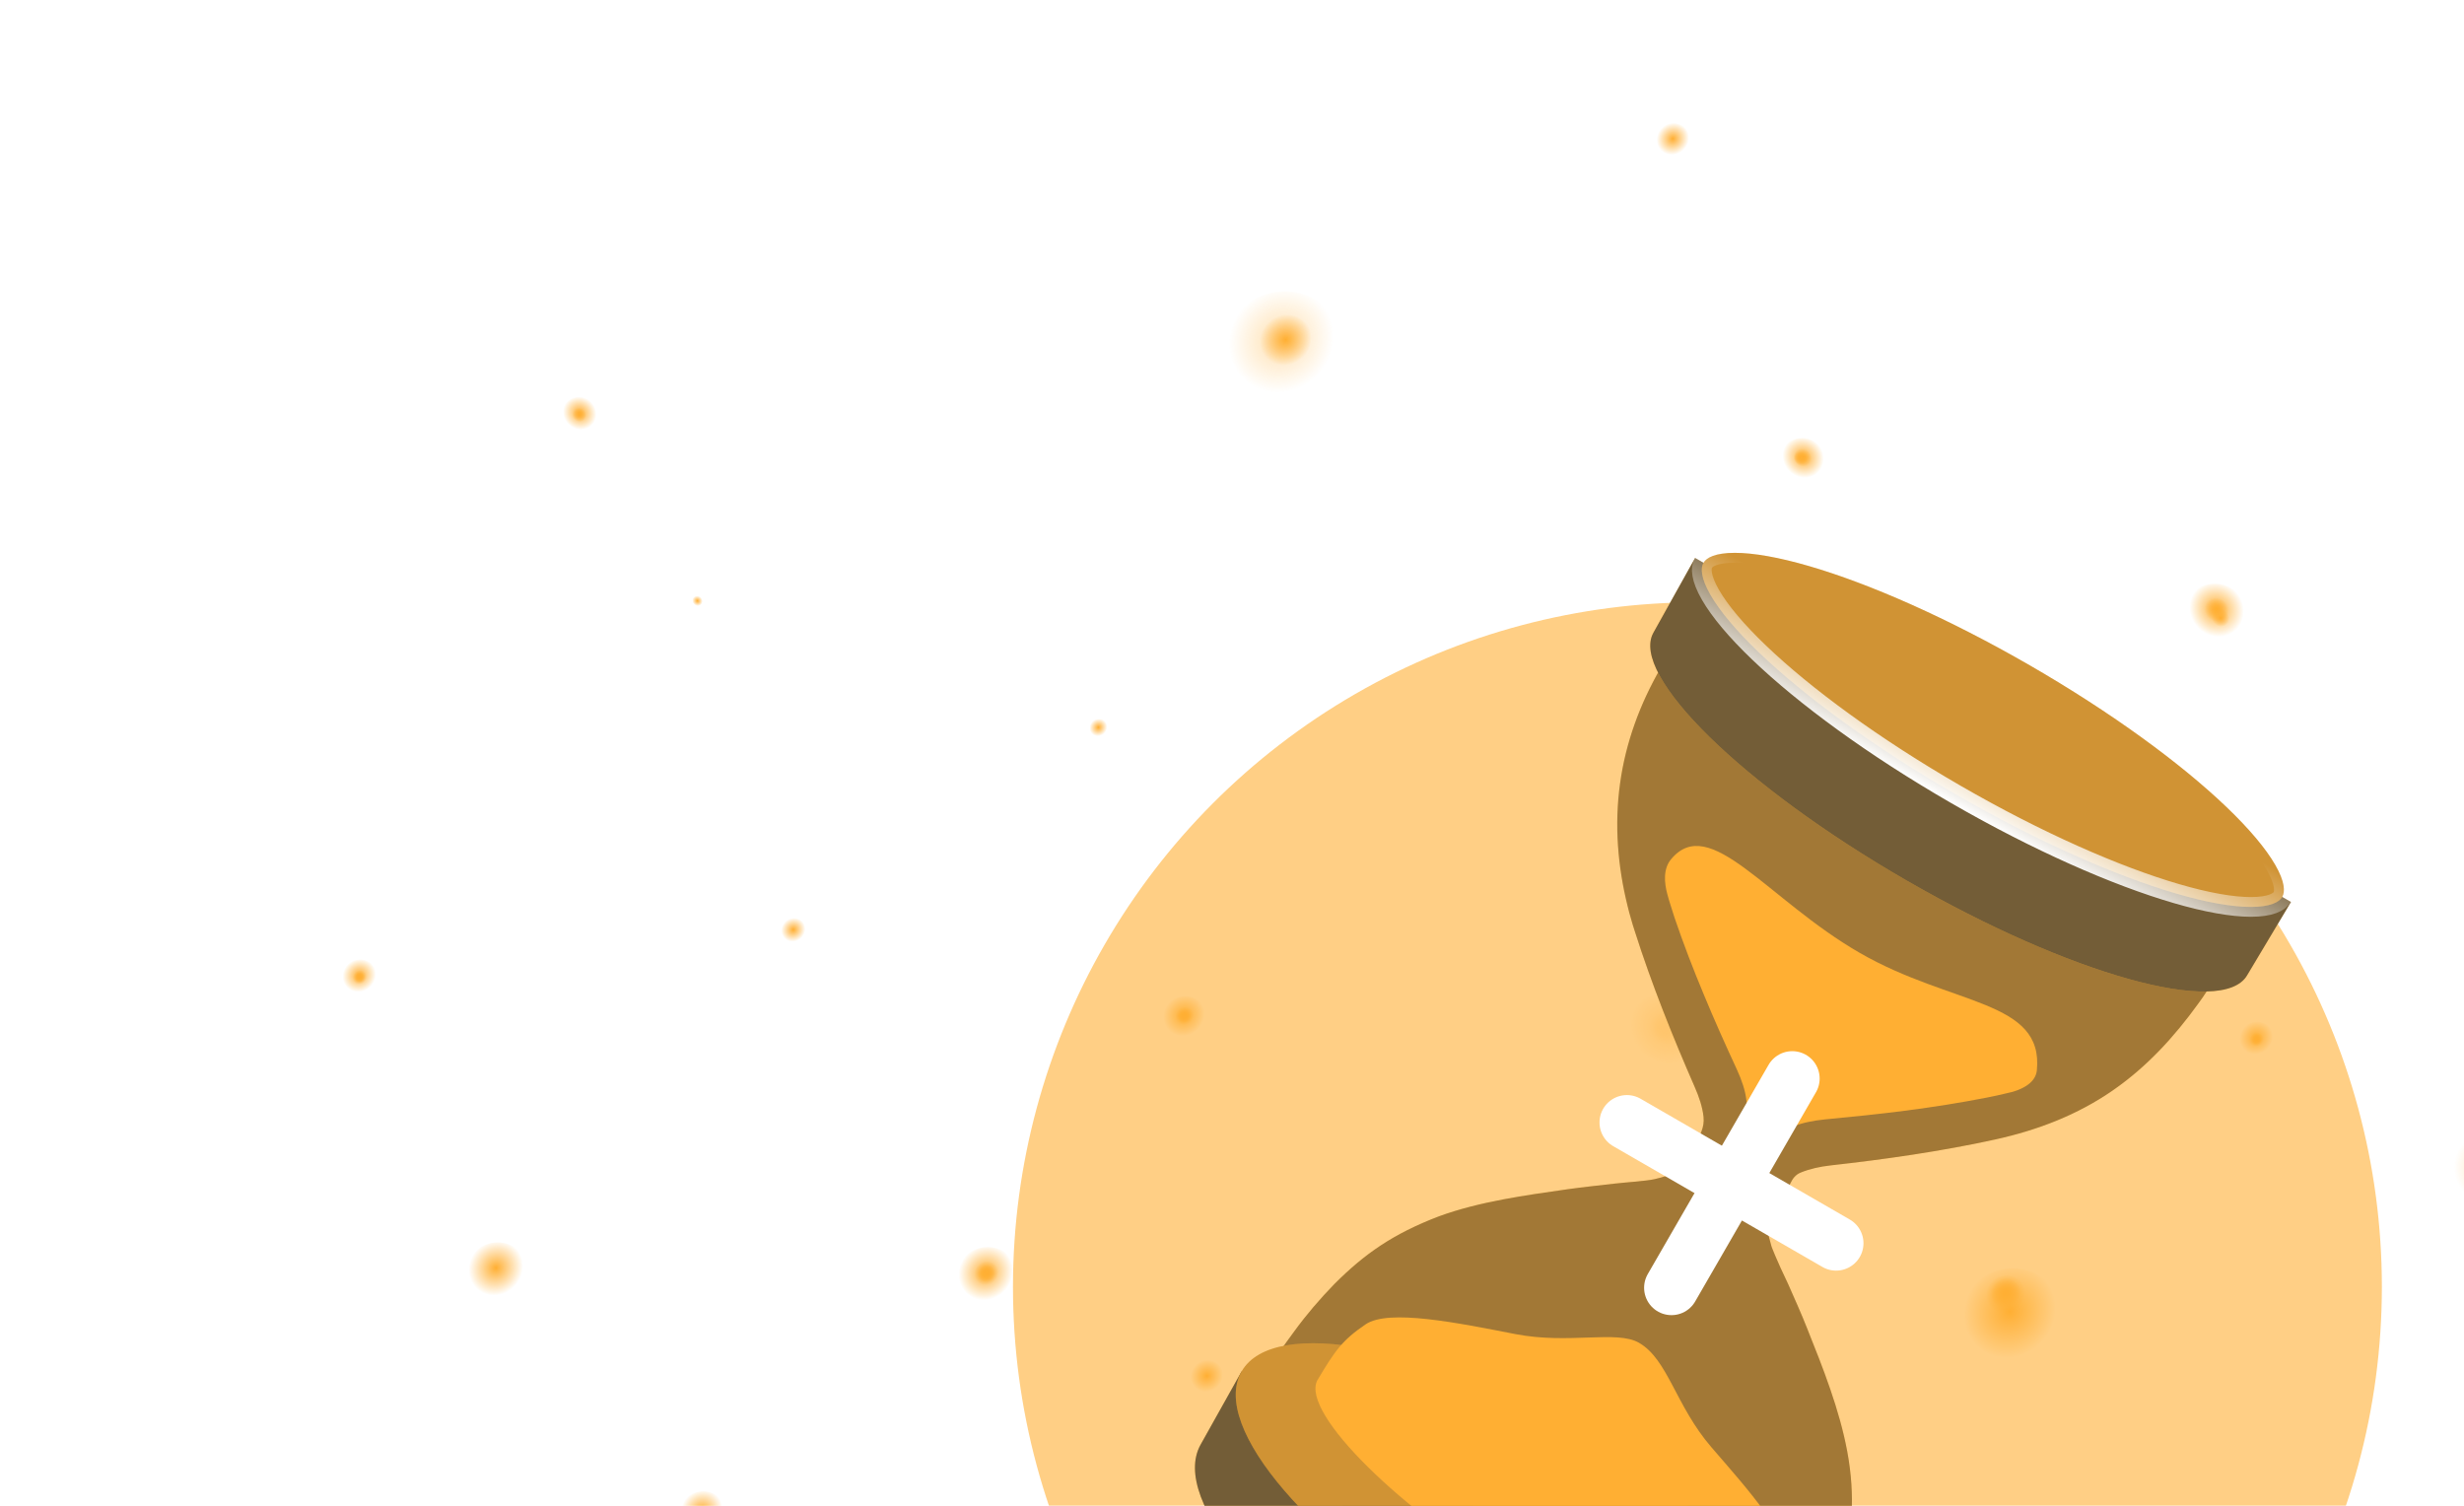 <svg viewBox="0 0 180 110" fill="none" style='color:#ffaf33' xmlns="http://www.w3.org/2000/svg"><g clip-path="url(#clip0_17538_101340)"><g style="mix-blend-mode:screen"><path d="M41.007 30.271C41.01 30.011 41.093 29.759 41.243 29.547C41.393 29.335 41.603 29.173 41.847 29.082C42.091 28.991 42.357 28.975 42.609 29.037C42.862 29.099 43.09 29.236 43.264 29.429C43.438 29.623 43.549 29.864 43.583 30.121C43.617 30.378 43.572 30.64 43.455 30.871C43.337 31.103 43.152 31.294 42.924 31.419C42.696 31.544 42.436 31.598 42.176 31.573C41.848 31.555 41.541 31.407 41.322 31.163C41.102 30.919 40.989 30.598 41.007 30.271Z" fill="url(#paint0_radial_17538_101340)"></path></g><g style="mix-blend-mode:screen"><path d="M50.535 43.921C50.537 43.841 50.562 43.763 50.608 43.698C50.654 43.633 50.719 43.583 50.794 43.554C50.869 43.526 50.951 43.521 51.029 43.539C51.107 43.558 51.177 43.599 51.231 43.658C51.285 43.717 51.32 43.791 51.332 43.87C51.343 43.95 51.331 44.03 51.296 44.102C51.261 44.174 51.205 44.234 51.135 44.274C51.066 44.314 50.986 44.332 50.906 44.326C50.855 44.324 50.805 44.312 50.758 44.291C50.712 44.269 50.67 44.239 50.636 44.201C50.601 44.163 50.575 44.119 50.557 44.071C50.54 44.023 50.533 43.972 50.535 43.921Z" fill="url(#paint1_radial_17538_101340)"></path></g><g style="mix-blend-mode:color-dodge"><path d="M41.754 30.34C41.756 30.231 41.791 30.125 41.855 30.036C41.918 29.948 42.007 29.88 42.11 29.842C42.213 29.804 42.325 29.798 42.431 29.825C42.537 29.851 42.633 29.909 42.706 29.991C42.779 30.072 42.825 30.174 42.839 30.282C42.853 30.39 42.834 30.5 42.785 30.598C42.735 30.695 42.657 30.775 42.562 30.828C42.466 30.881 42.356 30.903 42.247 30.893C42.108 30.885 41.978 30.822 41.885 30.719C41.793 30.615 41.745 30.479 41.754 30.34Z" fill="url(#paint2_radial_17538_101340)"></path></g><g style="mix-blend-mode:screen"><path d="M116.006 105.869C116.146 104.364 117.58 103.266 119.209 103.417C120.837 103.568 122.043 104.911 121.903 106.416C121.762 107.921 120.328 109.018 118.7 108.868C117.072 108.719 115.865 107.374 116.006 105.869Z" fill="url(#paint3_radial_17538_101340)"></path></g><g style="mix-blend-mode:screen"><path d="M118.027 106.054C118.028 105.868 118.085 105.687 118.191 105.534C118.297 105.381 118.447 105.264 118.621 105.197C118.795 105.131 118.985 105.119 119.166 105.162C119.348 105.205 119.511 105.302 119.636 105.44C119.761 105.578 119.842 105.75 119.867 105.934C119.892 106.118 119.86 106.306 119.776 106.472C119.693 106.638 119.561 106.774 119.398 106.864C119.234 106.954 119.048 106.992 118.862 106.975C118.63 106.961 118.412 106.857 118.256 106.684C118.1 106.512 118.017 106.286 118.027 106.054Z" fill="url(#paint4_radial_17538_101340)"></path></g><g style="mix-blend-mode:color-dodge"><path d="M117.705 106.028C117.71 105.777 117.79 105.533 117.935 105.328C118.081 105.123 118.285 104.967 118.521 104.879C118.757 104.792 119.014 104.777 119.258 104.837C119.503 104.897 119.724 105.03 119.892 105.217C120.059 105.404 120.167 105.637 120.2 105.886C120.233 106.135 120.19 106.388 120.077 106.612C119.964 106.836 119.785 107.021 119.565 107.143C119.344 107.264 119.092 107.317 118.842 107.293C118.523 107.275 118.224 107.132 118.011 106.895C117.798 106.658 117.688 106.346 117.705 106.028Z" fill="url(#paint5_radial_17538_101340)"></path></g><g style="mix-blend-mode:screen"><path d="M161.638 46.72C160.423 46.607 159.522 45.605 159.627 44.481C159.732 43.358 160.803 42.538 162.018 42.651C163.233 42.764 164.134 43.766 164.029 44.89C163.924 46.013 162.853 46.832 161.638 46.72Z" fill="url(#paint6_radial_17538_101340)"></path></g><g style="mix-blend-mode:screen"><path d="M161.5 45.183C161.503 45.045 161.547 44.911 161.627 44.799C161.706 44.687 161.819 44.601 161.948 44.553C162.078 44.505 162.219 44.497 162.353 44.53C162.487 44.563 162.608 44.636 162.7 44.738C162.792 44.841 162.851 44.969 162.869 45.106C162.887 45.242 162.863 45.381 162.801 45.504C162.739 45.627 162.641 45.728 162.52 45.795C162.399 45.862 162.261 45.89 162.123 45.877C161.948 45.867 161.785 45.788 161.668 45.658C161.551 45.528 161.491 45.357 161.5 45.183Z" fill="url(#paint7_radial_17538_101340)"></path></g><g style="mix-blend-mode:color-dodge"><path d="M160.954 44.606C160.957 44.419 161.017 44.236 161.126 44.083C161.234 43.929 161.387 43.812 161.563 43.746C161.74 43.681 161.932 43.67 162.115 43.715C162.298 43.759 162.463 43.858 162.589 43.998C162.715 44.138 162.795 44.312 162.82 44.498C162.845 44.684 162.813 44.874 162.728 45.041C162.643 45.209 162.51 45.347 162.345 45.438C162.18 45.529 161.992 45.569 161.804 45.551C161.566 45.538 161.343 45.431 161.183 45.254C161.024 45.077 160.942 44.844 160.954 44.606Z" fill="url(#paint8_radial_17538_101340)"></path></g><g style="mix-blend-mode:screen"><path d="M130.005 33.386C130.084 32.54 130.892 31.923 131.806 32.008C132.721 32.093 133.401 32.848 133.322 33.695C133.242 34.543 132.437 35.158 131.522 35.073C130.607 34.988 129.927 34.235 130.005 33.386Z" fill="url(#paint9_radial_17538_101340)"></path></g><g style="mix-blend-mode:screen"><path d="M130.996 33.506C130.998 33.403 131.032 33.302 131.092 33.217C131.152 33.133 131.236 33.068 131.334 33.032C131.431 32.996 131.537 32.99 131.638 33.015C131.739 33.04 131.83 33.095 131.9 33.172C131.969 33.249 132.013 33.346 132.027 33.448C132.04 33.551 132.023 33.656 131.976 33.748C131.929 33.841 131.855 33.917 131.764 33.967C131.673 34.017 131.569 34.039 131.466 34.029C131.334 34.022 131.211 33.962 131.123 33.864C131.035 33.766 130.989 33.638 130.996 33.506Z" fill="url(#paint10_radial_17538_101340)"></path></g><g style="mix-blend-mode:color-dodge"><path d="M130.94 33.484C130.942 33.343 130.987 33.205 131.069 33.089C131.15 32.974 131.265 32.885 131.398 32.836C131.531 32.786 131.676 32.778 131.814 32.811C131.952 32.845 132.076 32.92 132.171 33.025C132.266 33.13 132.327 33.262 132.345 33.402C132.364 33.543 132.34 33.685 132.276 33.812C132.212 33.938 132.111 34.042 131.987 34.111C131.863 34.179 131.721 34.209 131.579 34.195C131.4 34.185 131.232 34.105 131.112 33.972C130.992 33.838 130.93 33.663 130.94 33.484Z" fill="url(#paint11_radial_17538_101340)"></path></g><g style="mix-blend-mode:screen"><path d="M129.005 89.249C129.084 88.403 129.892 87.775 130.806 87.871C131.721 87.967 132.401 88.711 132.322 89.557C132.242 90.402 131.437 91.03 130.522 90.936C129.607 90.842 128.927 90.096 129.005 89.249Z" fill="url(#paint12_radial_17538_101340)"></path></g><g style="mix-blend-mode:screen"><path d="M130.137 89.356C130.139 89.253 130.172 89.152 130.231 89.067C130.291 88.982 130.376 88.918 130.473 88.881C130.57 88.845 130.677 88.838 130.778 88.863C130.879 88.888 130.97 88.942 131.04 89.02C131.109 89.097 131.154 89.193 131.167 89.296C131.181 89.399 131.163 89.503 131.117 89.596C131.07 89.689 130.996 89.765 130.905 89.815C130.814 89.866 130.71 89.887 130.606 89.878C130.475 89.87 130.352 89.811 130.264 89.713C130.176 89.616 130.13 89.487 130.137 89.356Z" fill="url(#paint13_radial_17538_101340)"></path></g><g style="mix-blend-mode:color-dodge"><path d="M129.94 89.337C129.942 89.195 129.987 89.058 130.069 88.942C130.15 88.826 130.265 88.738 130.398 88.688C130.531 88.639 130.676 88.63 130.814 88.664C130.952 88.698 131.076 88.772 131.171 88.878C131.266 88.983 131.327 89.114 131.345 89.255C131.364 89.395 131.34 89.538 131.276 89.664C131.212 89.791 131.111 89.895 130.987 89.963C130.863 90.032 130.721 90.061 130.579 90.048C130.4 90.037 130.232 89.957 130.113 89.824C129.993 89.69 129.931 89.515 129.94 89.337Z" fill="url(#paint14_radial_17538_101340)"></path></g><g opacity="0.4"><g style="mix-blend-mode:screen"><path d="M181.544 88.395C179.916 88.245 178.71 86.903 178.85 85.398C178.991 83.894 180.424 82.797 182.052 82.948C183.68 83.098 184.886 84.44 184.746 85.945C184.606 87.449 183.172 88.546 181.544 88.395Z" fill="url(#paint15_radial_17538_101340)"></path></g></g><g opacity="0.3"><g style="mix-blend-mode:screen"><path d="M118.687 75.048C118.828 73.543 120.262 72.445 121.89 72.596C123.518 72.747 124.723 74.09 124.583 75.595C124.442 77.1 123.008 78.196 121.38 78.045C119.752 77.894 118.547 76.553 118.687 75.048Z" fill="url(#paint16_radial_17538_101340)"></path></g><g style="mix-blend-mode:screen"><path d="M120.707 75.233C120.708 75.047 120.765 74.866 120.871 74.713C120.977 74.56 121.127 74.443 121.301 74.377C121.475 74.311 121.666 74.298 121.847 74.342C122.028 74.385 122.192 74.482 122.317 74.62C122.442 74.758 122.522 74.931 122.547 75.115C122.571 75.299 122.54 75.487 122.456 75.653C122.372 75.818 122.239 75.955 122.076 76.045C121.912 76.134 121.726 76.172 121.54 76.154C121.308 76.141 121.09 76.037 120.934 75.864C120.778 75.692 120.696 75.465 120.707 75.233Z" fill="url(#paint17_radial_17538_101340)"></path></g><g style="mix-blend-mode:color-dodge"><path d="M120.401 75.201C120.405 74.95 120.485 74.706 120.631 74.501C120.776 74.296 120.98 74.14 121.216 74.052C121.452 73.965 121.709 73.95 121.954 74.01C122.198 74.07 122.419 74.203 122.587 74.39C122.755 74.577 122.862 74.81 122.895 75.059C122.928 75.308 122.886 75.561 122.772 75.785C122.659 76.009 122.48 76.194 122.26 76.316C122.04 76.437 121.788 76.49 121.537 76.466C121.218 76.449 120.919 76.306 120.706 76.068C120.493 75.831 120.383 75.519 120.401 75.201Z" fill="url(#paint18_radial_17538_101340)"></path></g></g><g style="mix-blend-mode:color-dodge" opacity="0.3"><path d="M147.068 80.463C146.971 79.42 145.976 78.66 144.851 78.765C143.725 78.87 142.886 79.8 142.984 80.843C143.082 81.885 144.075 82.646 145.202 82.541C146.329 82.436 147.166 81.506 147.068 80.463Z" fill="url(#paint19_radial_17538_101340)"></path></g><g style="mix-blend-mode:screen"><path d="M147.3 99.539C149.353 99.355 150.879 97.667 150.708 95.769C150.536 93.872 148.733 92.483 146.679 92.667C144.626 92.852 143.1 94.539 143.271 96.437C143.442 98.334 145.246 99.723 147.3 99.539Z" fill="url(#paint20_radial_17538_101340)"></path></g><g style="mix-blend-mode:screen"><path d="M147.708 94.516C147.704 94.285 147.631 94.06 147.496 93.871C147.362 93.682 147.174 93.538 146.957 93.457C146.739 93.376 146.502 93.363 146.277 93.418C146.051 93.474 145.848 93.596 145.693 93.768C145.538 93.94 145.439 94.155 145.408 94.385C145.378 94.614 145.417 94.847 145.522 95.054C145.626 95.261 145.791 95.431 145.994 95.543C146.197 95.656 146.429 95.704 146.66 95.683C146.806 95.675 146.949 95.638 147.08 95.576C147.212 95.513 147.33 95.425 147.427 95.316C147.525 95.208 147.599 95.082 147.648 94.944C147.696 94.807 147.717 94.662 147.708 94.516Z" fill="url(#paint21_radial_17538_101340)"></path></g><g style="mix-blend-mode:color-dodge"><path d="M148.131 94.478C148.057 93.681 147.297 93.099 146.434 93.189C145.571 93.279 144.932 93.979 145.006 94.777C145.08 95.575 145.841 96.157 146.704 96.078C147.567 95.998 148.212 95.272 148.131 94.478Z" fill="url(#paint22_radial_17538_101340)"></path></g><g style="mix-blend-mode:screen"><path d="M166.165 75.901C166.161 75.641 166.079 75.389 165.929 75.177C165.779 74.965 165.569 74.802 165.325 74.712C165.081 74.621 164.815 74.605 164.563 74.667C164.31 74.729 164.082 74.866 163.908 75.059C163.734 75.253 163.623 75.494 163.589 75.751C163.555 76.008 163.6 76.27 163.717 76.501C163.835 76.733 164.02 76.924 164.248 77.049C164.476 77.174 164.736 77.228 164.995 77.203C165.324 77.184 165.631 77.037 165.85 76.793C166.07 76.549 166.183 76.228 166.165 75.901Z" fill="url(#paint23_radial_17538_101340)"></path></g><g style="mix-blend-mode:screen"><path d="M165.269 75.987C165.268 75.906 165.243 75.829 165.197 75.763C165.15 75.698 165.086 75.648 165.011 75.62C164.936 75.591 164.854 75.586 164.776 75.605C164.698 75.623 164.628 75.665 164.573 75.724C164.519 75.783 164.484 75.857 164.473 75.936C164.461 76.015 164.474 76.096 164.509 76.168C164.544 76.24 164.6 76.299 164.669 76.339C164.739 76.379 164.819 76.397 164.899 76.391C164.95 76.389 165 76.377 165.046 76.356C165.093 76.335 165.135 76.304 165.169 76.266C165.204 76.229 165.23 76.185 165.247 76.136C165.265 76.088 165.272 76.037 165.269 75.987Z" fill="url(#paint24_radial_17538_101340)"></path></g><g style="mix-blend-mode:color-dodge"><path d="M165.418 75.973C165.416 75.864 165.381 75.758 165.317 75.669C165.253 75.58 165.164 75.513 165.062 75.475C164.959 75.437 164.847 75.431 164.741 75.458C164.635 75.484 164.539 75.542 164.466 75.624C164.393 75.705 164.347 75.807 164.333 75.915C164.319 76.023 164.338 76.133 164.387 76.231C164.437 76.328 164.514 76.408 164.61 76.461C164.706 76.514 164.816 76.536 164.925 76.526C165.064 76.518 165.194 76.455 165.286 76.351C165.379 76.248 165.426 76.112 165.418 75.973Z" fill="url(#paint25_radial_17538_101340)"></path></g><g style="mix-blend-mode:screen"><path d="M27.587 71.353C27.583 71.093 27.501 70.841 27.351 70.629C27.201 70.417 26.991 70.255 26.747 70.164C26.503 70.073 26.237 70.057 25.984 70.119C25.732 70.181 25.503 70.318 25.33 70.511C25.156 70.705 25.045 70.946 25.011 71.203C24.977 71.46 25.022 71.722 25.139 71.954C25.257 72.185 25.442 72.376 25.669 72.501C25.898 72.626 26.158 72.68 26.417 72.655C26.745 72.637 27.053 72.489 27.272 72.245C27.491 72.001 27.605 71.68 27.587 71.353Z" fill="url(#paint26_radial_17538_101340)"></path></g><g style="mix-blend-mode:screen"><path d="M26.691 71.433C26.69 71.353 26.665 71.275 26.618 71.21C26.572 71.144 26.508 71.094 26.433 71.066C26.358 71.038 26.276 71.032 26.198 71.051C26.12 71.07 26.049 71.111 25.995 71.17C25.941 71.229 25.906 71.303 25.895 71.382C25.883 71.461 25.896 71.542 25.931 71.614C25.966 71.686 26.022 71.746 26.091 71.786C26.161 71.826 26.241 71.844 26.32 71.838C26.372 71.836 26.422 71.824 26.468 71.802C26.515 71.781 26.556 71.75 26.591 71.713C26.625 71.675 26.652 71.631 26.669 71.583C26.686 71.535 26.694 71.484 26.691 71.433Z" fill="url(#paint27_radial_17538_101340)"></path></g><g style="mix-blend-mode:color-dodge"><path d="M26.84 71.426C26.838 71.317 26.803 71.211 26.739 71.122C26.675 71.034 26.586 70.966 26.484 70.928C26.381 70.89 26.269 70.884 26.163 70.911C26.056 70.937 25.961 70.995 25.888 71.077C25.815 71.158 25.769 71.26 25.755 71.368C25.74 71.476 25.759 71.586 25.809 71.684C25.858 71.781 25.936 71.861 26.032 71.914C26.128 71.967 26.238 71.989 26.347 71.979C26.486 71.971 26.616 71.908 26.708 71.805C26.801 71.701 26.848 71.565 26.84 71.426Z" fill="url(#paint28_radial_17538_101340)"></path></g><g style="mix-blend-mode:screen"><path d="M97.588 107.558C97.447 106.053 96.013 104.955 94.385 105.106C92.757 105.257 91.55 106.6 91.691 108.105C91.831 109.61 93.265 110.706 94.893 110.557C96.522 110.408 97.728 109.063 97.588 107.558Z" fill="url(#paint29_radial_17538_101340)"></path></g><g style="mix-blend-mode:screen"><path d="M95.543 107.741C95.543 107.555 95.485 107.374 95.379 107.221C95.273 107.069 95.123 106.951 94.949 106.885C94.775 106.819 94.585 106.806 94.404 106.85C94.223 106.893 94.059 106.99 93.934 107.128C93.809 107.265 93.729 107.438 93.704 107.622C93.679 107.806 93.71 107.993 93.794 108.159C93.877 108.325 94.01 108.462 94.173 108.552C94.336 108.641 94.522 108.68 94.708 108.662C94.941 108.648 95.158 108.544 95.315 108.372C95.471 108.2 95.553 107.973 95.543 107.741Z" fill="url(#paint30_radial_17538_101340)"></path></g><g style="mix-blend-mode:color-dodge"><path d="M95.904 107.715C95.9 107.464 95.82 107.22 95.674 107.016C95.528 106.811 95.324 106.654 95.088 106.567C94.852 106.479 94.595 106.465 94.351 106.525C94.106 106.585 93.886 106.717 93.718 106.904C93.55 107.091 93.442 107.324 93.409 107.573C93.376 107.822 93.419 108.075 93.532 108.299C93.646 108.524 93.824 108.708 94.045 108.83C94.265 108.952 94.517 109.004 94.768 108.981C95.087 108.963 95.385 108.819 95.598 108.582C95.811 108.345 95.921 108.033 95.904 107.715Z" fill="url(#paint31_radial_17538_101340)"></path></g><g style="mix-blend-mode:screen"><path d="M72.307 95.177C73.523 95.064 74.423 94.062 74.318 92.938C74.213 91.815 73.143 90.996 71.927 91.108C70.712 91.221 69.812 92.224 69.917 93.347C70.022 94.47 71.092 95.29 72.307 95.177Z" fill="url(#paint32_radial_17538_101340)"></path></g><g style="mix-blend-mode:screen"><path d="M72.781 93.087C72.779 92.949 72.735 92.816 72.655 92.703C72.575 92.591 72.463 92.505 72.333 92.457C72.204 92.409 72.063 92.401 71.928 92.434C71.794 92.467 71.673 92.54 71.581 92.643C71.489 92.745 71.43 92.873 71.412 93.01C71.394 93.147 71.418 93.285 71.48 93.408C71.542 93.531 71.64 93.633 71.761 93.699C71.882 93.766 72.021 93.795 72.158 93.782C72.333 93.771 72.496 93.692 72.613 93.562C72.73 93.432 72.79 93.261 72.781 93.087Z" fill="url(#paint33_radial_17538_101340)"></path></g><g style="mix-blend-mode:color-dodge"><path d="M73.03 93.066C73.027 92.879 72.967 92.696 72.859 92.543C72.75 92.389 72.597 92.272 72.421 92.207C72.245 92.141 72.052 92.13 71.869 92.174C71.686 92.219 71.521 92.318 71.396 92.458C71.27 92.598 71.189 92.772 71.164 92.958C71.14 93.144 71.172 93.334 71.256 93.501C71.341 93.669 71.474 93.807 71.639 93.898C71.804 93.989 71.992 94.029 72.18 94.011C72.418 93.998 72.641 93.891 72.801 93.714C72.96 93.537 73.043 93.304 73.03 93.066Z" fill="url(#paint34_radial_17538_101340)"></path></g><g style="mix-blend-mode:screen"><path d="M88.214 74.16C88.135 73.315 87.327 72.698 86.412 72.782C85.498 72.867 84.817 73.622 84.897 74.47C84.976 75.317 85.782 75.932 86.697 75.848C87.612 75.763 88.292 75.009 88.214 74.16Z" fill="url(#paint35_radial_17538_101340)"></path></g><g style="mix-blend-mode:screen"><path d="M87.05 74.276C87.049 74.172 87.015 74.072 86.955 73.987C86.895 73.902 86.811 73.838 86.713 73.802C86.616 73.766 86.51 73.76 86.409 73.785C86.308 73.81 86.217 73.864 86.147 73.942C86.078 74.019 86.034 74.115 86.02 74.218C86.007 74.32 86.024 74.425 86.071 74.518C86.118 74.61 86.192 74.686 86.282 74.737C86.374 74.787 86.478 74.808 86.581 74.799C86.713 74.791 86.836 74.732 86.924 74.634C87.012 74.536 87.058 74.407 87.05 74.276Z" fill="url(#paint36_radial_17538_101340)"></path></g><g style="mix-blend-mode:color-dodge"><path d="M87.271 74.256C87.269 74.114 87.224 73.977 87.142 73.861C87.061 73.745 86.946 73.657 86.813 73.607C86.68 73.558 86.535 73.549 86.397 73.583C86.259 73.617 86.134 73.691 86.04 73.796C85.945 73.902 85.884 74.033 85.865 74.174C85.847 74.314 85.871 74.457 85.935 74.583C85.999 74.71 86.1 74.814 86.224 74.882C86.348 74.951 86.49 74.98 86.632 74.967C86.811 74.957 86.979 74.876 87.099 74.743C87.219 74.61 87.281 74.434 87.271 74.256Z" fill="url(#paint37_radial_17538_101340)"></path></g><g style="mix-blend-mode:screen"><path d="M52.995 110.325C52.916 109.48 52.108 108.851 51.194 108.947C50.279 109.043 49.599 109.787 49.678 110.633C49.758 111.478 50.563 112.107 51.478 112.013C52.393 111.919 53.073 111.173 52.995 110.325Z" fill="url(#paint38_radial_17538_101340)"></path></g><g style="mix-blend-mode:screen" opacity="0.4"><path d="M97.982 24.804C97.78 22.658 95.731 21.064 93.409 21.307C91.087 21.55 89.361 23.439 89.563 25.585C89.765 27.731 91.809 29.325 94.131 29.087C96.453 28.848 98.179 26.955 97.982 24.804Z" fill="url(#paint39_radial_17538_101340)"></path></g><g style="mix-blend-mode:color-dodge"><path d="M111.459 110.414C111.457 110.272 111.412 110.135 111.33 110.019C111.248 109.903 111.133 109.815 111 109.765C110.867 109.716 110.722 109.707 110.584 109.741C110.446 109.775 110.322 109.849 110.227 109.955C110.132 110.06 110.072 110.192 110.053 110.332C110.034 110.472 110.059 110.615 110.123 110.741C110.186 110.868 110.287 110.972 110.411 111.04C110.536 111.109 110.678 111.138 110.819 111.125C110.998 111.115 111.166 111.034 111.286 110.901C111.406 110.768 111.468 110.593 111.459 110.414Z" fill="url(#paint40_radial_17538_101340)"></path></g><g style="mix-blend-mode:color-dodge"><path d="M95.998 24.97C95.992 24.568 95.864 24.177 95.633 23.848C95.401 23.519 95.076 23.268 94.699 23.127C94.323 22.986 93.912 22.962 93.522 23.058C93.131 23.154 92.779 23.366 92.51 23.665C92.242 23.965 92.07 24.338 92.017 24.737C91.965 25.136 92.033 25.541 92.214 25.901C92.395 26.26 92.68 26.556 93.032 26.751C93.384 26.945 93.787 27.029 94.187 26.991C94.694 26.961 95.169 26.732 95.508 26.354C95.847 25.975 96.023 25.478 95.998 24.97Z" fill="url(#paint41_radial_17538_101340)"></path></g><g style="mix-blend-mode:screen"><path d="M36.518 94.835C37.734 94.722 38.634 93.72 38.529 92.596C38.424 91.473 37.354 90.654 36.138 90.766C34.923 90.879 34.023 91.881 34.127 93.005C34.232 94.128 35.303 94.948 36.518 94.835Z" fill="url(#paint42_radial_17538_101340)"></path></g><g style="mix-blend-mode:screen"><path d="M80.953 53.186C80.951 53.048 80.906 52.914 80.827 52.802C80.747 52.69 80.635 52.604 80.506 52.556C80.376 52.508 80.235 52.5 80.101 52.533C79.967 52.566 79.846 52.638 79.754 52.74C79.662 52.843 79.602 52.971 79.584 53.107C79.566 53.244 79.589 53.383 79.651 53.506C79.713 53.629 79.811 53.73 79.932 53.797C80.053 53.864 80.191 53.893 80.328 53.88C80.415 53.876 80.5 53.854 80.578 53.817C80.657 53.779 80.727 53.727 80.785 53.662C80.843 53.598 80.888 53.522 80.916 53.441C80.945 53.359 80.958 53.272 80.953 53.186Z" fill="url(#paint43_radial_17538_101340)"></path></g><g style="mix-blend-mode:color-dodge"><path d="M58.925 67.985C58.921 67.797 58.861 67.615 58.753 67.463C58.644 67.31 58.492 67.193 58.316 67.128C58.139 67.062 57.948 67.052 57.765 67.097C57.583 67.142 57.418 67.24 57.293 67.38C57.168 67.519 57.087 67.694 57.063 67.879C57.038 68.065 57.07 68.254 57.155 68.421C57.239 68.588 57.373 68.726 57.537 68.817C57.701 68.908 57.889 68.947 58.077 68.93C58.315 68.916 58.538 68.809 58.697 68.632C58.856 68.455 58.938 68.222 58.925 67.985Z" fill="url(#paint44_radial_17538_101340)"></path></g><g style="mix-blend-mode:color-dodge"><path d="M89.459 100.593C89.454 100.342 89.374 100.098 89.229 99.894C89.083 99.689 88.879 99.532 88.643 99.445C88.407 99.357 88.15 99.343 87.906 99.403C87.661 99.463 87.441 99.595 87.272 99.782C87.105 99.969 86.997 100.202 86.964 100.451C86.931 100.7 86.974 100.953 87.087 101.177C87.201 101.401 87.379 101.586 87.599 101.708C87.82 101.83 88.072 101.882 88.322 101.859C88.641 101.841 88.94 101.698 89.153 101.461C89.367 101.223 89.477 100.911 89.459 100.593Z" fill="url(#paint45_radial_17538_101340)"></path></g><g style="mix-blend-mode:color-dodge"><path d="M123.506 10.227C123.501 9.976 123.421 9.732 123.276 9.527C123.13 9.322 122.926 9.166 122.69 9.078C122.454 8.991 122.197 8.976 121.952 9.036C121.708 9.097 121.487 9.229 121.319 9.416C121.151 9.603 121.044 9.836 121.011 10.085C120.978 10.334 121.021 10.587 121.134 10.811C121.247 11.035 121.426 11.22 121.646 11.342C121.866 11.463 122.118 11.516 122.369 11.493C122.688 11.475 122.987 11.332 123.2 11.095C123.414 10.857 123.523 10.545 123.506 10.227Z" fill="url(#paint46_radial_17538_101340)"></path></g><g opacity="0.6" filter="url(#filter0_f_17538_101340)"><circle cx="124" cy="94" r="50" fill="currentColor"></circle></g><path fill-rule="evenodd" clip-rule="evenodd" d="M122.178 47.358L162.327 70.538L161.847 71.37C161.652 71.707 161.458 72.044 161.24 72.368C161.034 72.699 160.804 73.016 160.582 73.322C158.824 75.754 156.823 77.941 154.342 79.656C151.757 81.445 148.873 82.553 145.774 83.237C143.783 83.676 141.761 84.037 139.753 84.347C137.746 84.656 135.723 84.912 133.702 85.139C132.962 85.222 132.207 85.385 131.523 85.665C130.783 85.987 130.735 86.783 130.309 87.467C129.864 88.184 128.893 88.493 129.005 89.337C129.093 89.957 129.417 91.072 129.417 91.072C129.417 91.072 129.749 91.98 130.631 93.812C131.084 94.838 131.606 96 132.017 97.046C133.182 99.953 134.382 102.986 134.95 106.058C135.54 109.253 135.338 112.125 134.49 115.112C134.073 116.58 133.297 117.922 132.671 119.299C132.084 120.609 131.899 120.897 131.185 122.133C128.145 127.399 113.526 120.805 108.569 117.943C103.611 115.08 89.983 104.727 92.746 99.941C93.46 98.704 93.702 98.426 94.536 97.274C95.434 96.039 96.432 94.876 97.488 93.792C99.674 91.61 101.725 90.152 105.119 88.854C108.085 87.771 111.427 87.319 114.526 86.875C115.631 86.719 116.79 86.601 117.911 86.469C118.931 86.353 120.185 86.288 120.871 86.138C121.557 85.987 121.944 85.829 122.525 85.595C123.305 85.281 123.38 84.44 123.779 83.696C124.158 82.986 124.536 82.38 124.446 81.579C124.364 80.842 124.11 80.111 123.812 79.429C122.998 77.565 122.208 75.685 121.472 73.792C120.731 71.88 120.038 69.966 119.423 68.023C119.319 67.723 119.234 67.419 119.148 67.115C119.056 66.822 118.982 66.524 118.908 66.227C118.172 63.269 117.931 60.252 118.348 57.241C118.758 54.241 119.806 51.414 121.312 48.806L122.155 47.345L122.178 47.358Z" fill="currentColor"></path><path fill-rule="evenodd" clip-rule="evenodd" d="M122.178 47.358L162.327 70.538L161.847 71.37C161.652 71.707 161.458 72.044 161.24 72.368C161.034 72.699 160.804 73.016 160.582 73.322C158.824 75.754 156.823 77.941 154.342 79.656C151.757 81.445 148.873 82.553 145.774 83.237C143.783 83.676 141.761 84.037 139.753 84.347C137.746 84.656 135.723 84.912 133.702 85.139C132.962 85.222 132.207 85.385 131.523 85.665C130.783 85.987 130.735 86.783 130.309 87.467C129.864 88.184 128.893 88.493 129.005 89.337C129.093 89.957 129.417 91.072 129.417 91.072C129.417 91.072 129.749 91.98 130.631 93.812C131.084 94.838 131.606 96 132.017 97.046C133.182 99.953 134.382 102.986 134.95 106.058C135.54 109.253 135.338 112.125 134.49 115.112C134.073 116.58 133.297 117.922 132.671 119.299C132.084 120.609 131.899 120.897 131.185 122.133C128.145 127.399 113.526 120.805 108.569 117.943C103.611 115.08 89.983 104.727 92.746 99.941C93.46 98.704 93.702 98.426 94.536 97.274C95.434 96.039 96.432 94.876 97.488 93.792C99.674 91.61 101.725 90.152 105.119 88.854C108.085 87.771 111.427 87.319 114.526 86.875C115.631 86.719 116.79 86.601 117.911 86.469C118.931 86.353 120.185 86.288 120.871 86.138C121.557 85.987 121.944 85.829 122.525 85.595C123.305 85.281 123.38 84.44 123.779 83.696C124.158 82.986 124.536 82.38 124.446 81.579C124.364 80.842 124.11 80.111 123.812 79.429C122.998 77.565 122.208 75.685 121.472 73.792C120.731 71.88 120.038 69.966 119.423 68.023C119.319 67.723 119.234 67.419 119.148 67.115C119.056 66.822 118.982 66.524 118.908 66.227C118.172 63.269 117.931 60.252 118.348 57.241C118.758 54.241 119.806 51.414 121.312 48.806L122.155 47.345L122.178 47.358Z" fill="#17273b" fill-opacity="0.4"></path><path fill-rule="evenodd" clip-rule="evenodd" d="M132.358 124.241L129.226 129.507C126.845 133.497 115.723 131.437 104.254 124.815C92.784 118.193 85.433 109.603 87.705 105.534L90.698 100.189L132.37 124.248L132.358 124.241Z" fill="currentColor"></path><path fill-rule="evenodd" clip-rule="evenodd" d="M132.358 124.241L129.226 129.507C126.845 133.497 115.723 131.437 104.254 124.815C92.784 118.193 85.433 109.603 87.705 105.534L90.698 100.189L132.37 124.248L132.358 124.241Z" fill="#17273b" fill-opacity="0.6"></path><path fill-rule="evenodd" clip-rule="evenodd" d="M115.757 104.891C127.261 111.533 134.699 120.188 132.362 124.234C130.026 128.281 118.812 126.167 107.308 119.525C95.803 112.883 88.366 104.228 90.703 100.182C93.039 96.135 104.253 98.249 115.757 104.891Z" fill="currentColor"></path><path fill-rule="evenodd" clip-rule="evenodd" d="M115.757 104.891C127.261 111.533 134.699 120.188 132.362 124.234C130.026 128.281 118.812 126.167 107.308 119.525C95.803 112.883 88.366 104.228 90.703 100.182C93.039 96.135 104.253 98.249 115.757 104.891Z" fill="#17273b" fill-opacity="0.2"></path><path d="M146.447 79.898C146.034 79.999 145.602 80.09 145.162 80.177C143.184 80.567 141.227 80.87 139.247 81.131C137.238 81.389 135.278 81.589 133.295 81.777C132.43 81.864 131.662 82.023 131.02 82.282C130.693 82.423 130.394 82.587 130.118 82.771C130.1 82.775 130.073 82.779 130.045 82.783C130.017 82.787 129.989 82.79 129.971 82.794C129.718 82.921 129.507 83.075 129.329 83.204C129.143 83.34 128.994 83.449 128.87 83.473C128.368 83.57 127.838 83.264 127.671 82.781C127.629 82.642 127.63 82.418 127.632 82.142C127.633 81.932 127.634 81.692 127.617 81.435C127.612 81.418 127.601 81.383 127.607 81.372C127.641 81.048 127.628 80.697 127.575 80.337C127.491 79.657 127.244 78.913 126.876 78.114C126.035 76.296 125.228 74.498 124.459 72.636C123.684 70.784 122.973 68.927 122.328 67.036C122.253 66.821 122.162 66.525 122.05 66.159C121.959 65.892 121.88 65.603 121.801 65.314C121.58 64.499 121.484 63.479 122.076 62.767C124.904 59.37 129.091 65.702 135.846 69.602C142.601 73.502 149.311 73.024 148.796 78.194C148.715 79.015 147.891 79.616 146.447 79.898Z" fill="currentColor"></path><path d="M119.731 98.092C121.855 99.318 122.398 102.678 125.021 105.723C127.671 108.797 130.925 112.365 130.583 114.538C130.241 116.712 129.587 117.853 128.38 119.945C126.999 122.336 117.532 119.157 110.06 114.843C102.754 110.624 94.987 103.284 96.228 100.846C97.531 98.646 98.077 97.889 99.762 96.744C101.446 95.599 106.513 96.644 110.708 97.459C114.61 98.217 118.107 97.154 119.731 98.092Z" fill="currentColor"></path><path fill-rule="evenodd" clip-rule="evenodd" d="M123.818 40.754L167.357 65.891L164.148 71.262C162.33 74.304 151.23 71.222 139.253 64.307C127.276 57.392 119.057 49.32 120.782 46.225L123.83 40.76L123.818 40.754Z" fill="currentColor"></path><path fill-rule="evenodd" clip-rule="evenodd" d="M123.818 40.754L167.357 65.891L164.148 71.262C162.33 74.304 151.23 71.222 139.253 64.307C127.276 57.392 119.057 49.32 120.782 46.225L123.83 40.76L123.818 40.754Z" fill="#17273b" fill-opacity="0.6"></path><path d="M148.298 48.614C154.275 52.065 159.321 55.769 162.65 58.956C164.319 60.554 165.526 61.993 166.21 63.181C166.924 64.422 166.938 65.15 166.722 65.524C166.506 65.897 165.868 66.25 164.437 66.252C163.066 66.253 161.216 65.928 158.998 65.281C154.574 63.992 148.842 61.474 142.866 58.023C136.889 54.572 131.843 50.868 128.514 47.681C126.845 46.084 125.638 44.645 124.954 43.456C124.24 42.216 124.226 41.487 124.442 41.114C124.657 40.74 125.295 40.388 126.727 40.386C128.098 40.384 129.948 40.71 132.166 41.356C136.59 42.645 142.321 45.164 148.298 48.614Z" fill="currentColor"></path><path d="M148.298 48.614C154.275 52.065 159.321 55.769 162.65 58.956C164.319 60.554 165.526 61.993 166.21 63.181C166.924 64.422 166.938 65.15 166.722 65.524C166.506 65.897 165.868 66.25 164.437 66.252C163.066 66.253 161.216 65.928 158.998 65.281C154.574 63.992 148.842 61.474 142.866 58.023C136.889 54.572 131.843 50.868 128.514 47.681C126.845 46.084 125.638 44.645 124.954 43.456C124.24 42.216 124.226 41.487 124.442 41.114C124.657 40.74 125.295 40.388 126.727 40.386C128.098 40.384 129.948 40.71 132.166 41.356C136.59 42.645 142.321 45.164 148.298 48.614Z" fill="#17273b" fill-opacity="0.2"></path><path d="M148.298 48.614C154.275 52.065 159.321 55.769 162.65 58.956C164.319 60.554 165.526 61.993 166.21 63.181C166.924 64.422 166.938 65.15 166.722 65.524C166.506 65.897 165.868 66.25 164.437 66.252C163.066 66.253 161.216 65.928 158.998 65.281C154.574 63.992 148.842 61.474 142.866 58.023C136.889 54.572 131.843 50.868 128.514 47.681C126.845 46.084 125.638 44.645 124.954 43.456C124.24 42.216 124.226 41.487 124.442 41.114C124.657 40.74 125.295 40.388 126.727 40.386C128.098 40.384 129.948 40.71 132.166 41.356C136.59 42.645 142.321 45.164 148.298 48.614Z" stroke="url(#paint47_linear_17538_101340)" stroke-width="1.44"></path><path d="M130.929 78.789L122.105 94.073" stroke="white" stroke-width="4" stroke-linecap="round"></path><path d="M134.131 90.821L118.847 81.997" stroke="white" stroke-width="4" stroke-linecap="round"></path></g><defs><filter id="filter0_f_17538_101340" x="-6" y="-36" width="260" height="260" filterUnits="userSpaceOnUse" color-interpolation-filters="sRGB"><feFlood flood-opacity="0" result="BackgroundImageFix"></feFlood><feBlend mode="normal" in="SourceGraphic" in2="BackgroundImageFix" result="shape"></feBlend><feGaussianBlur stdDeviation="40" result="effect1_foregroundBlur_17538_101340"></feGaussianBlur></filter><radialGradient id="paint0_radial_17538_101340" cx="0" cy="0" r="1" gradientUnits="userSpaceOnUse" gradientTransform="translate(42.35 30.174) rotate(132.959) scale(1.172 1.259)"><stop stop-color="currentColor"></stop><stop offset="1" stop-color="currentColor" stop-opacity="0"></stop></radialGradient><radialGradient id="paint1_radial_17538_101340" cx="0" cy="0" r="1" gradientUnits="userSpaceOnUse" gradientTransform="translate(50.951 43.892) rotate(132.935) scale(0.363 0.39)"><stop stop-color="currentColor"></stop><stop offset="1" stop-color="currentColor" stop-opacity="0"></stop></radialGradient><radialGradient id="paint2_radial_17538_101340" cx="0" cy="0" r="1" gradientUnits="userSpaceOnUse" gradientTransform="translate(42.32 30.303) rotate(132.96) scale(0.494 0.53)"><stop stop-color="currentColor"></stop><stop offset="1" stop-color="currentColor" stop-opacity="0"></stop></radialGradient><radialGradient id="paint3_radial_17538_101340" cx="0" cy="0" r="1" gradientUnits="userSpaceOnUse" gradientTransform="translate(119.071 105.898) rotate(135.065) scale(2.579 2.777)"><stop stop-color="currentColor"></stop><stop offset="1" stop-color="currentColor" stop-opacity="0"></stop></radialGradient><radialGradient id="paint4_radial_17538_101340" cx="0" cy="0" r="1" gradientUnits="userSpaceOnUse" gradientTransform="translate(118.987 105.976) rotate(132.952) scale(0.837 0.899)"><stop stop-color="currentColor"></stop><stop offset="1" stop-color="currentColor" stop-opacity="0"></stop></radialGradient><radialGradient id="paint5_radial_17538_101340" cx="0" cy="0" r="1" gradientUnits="userSpaceOnUse" gradientTransform="translate(119.007 105.938) rotate(132.958) scale(1.135 1.219)"><stop stop-color="currentColor"></stop><stop offset="1" stop-color="currentColor" stop-opacity="0"></stop></radialGradient><radialGradient id="paint6_radial_17538_101340" cx="0" cy="0" r="1" gradientUnits="userSpaceOnUse" gradientTransform="translate(161.932 44.512) rotate(140.421) scale(1.925 2.072)"><stop stop-color="currentColor"></stop><stop offset="1" stop-color="currentColor" stop-opacity="0"></stop></radialGradient><radialGradient id="paint7_radial_17538_101340" cx="0" cy="0" r="1" gradientUnits="userSpaceOnUse" gradientTransform="translate(162.214 45.134) rotate(132.957) scale(0.623 0.669)"><stop stop-color="currentColor"></stop><stop offset="1" stop-color="currentColor" stop-opacity="0"></stop></radialGradient><radialGradient id="paint8_radial_17538_101340" cx="0" cy="0" r="1" gradientUnits="userSpaceOnUse" gradientTransform="translate(161.928 44.538) rotate(132.958) scale(0.848 0.912)"><stop stop-color="currentColor"></stop><stop offset="1" stop-color="currentColor" stop-opacity="0"></stop></radialGradient><radialGradient id="paint9_radial_17538_101340" cx="0" cy="0" r="1" gradientUnits="userSpaceOnUse" gradientTransform="translate(131.729 33.403) rotate(135.071) scale(1.45 1.562)"><stop stop-color="currentColor"></stop><stop offset="1" stop-color="currentColor" stop-opacity="0"></stop></radialGradient><radialGradient id="paint10_radial_17538_101340" cx="0" cy="0" r="1" gradientUnits="userSpaceOnUse" gradientTransform="translate(131.534 33.47) rotate(132.958) scale(0.469 0.503)"><stop stop-color="currentColor"></stop><stop offset="1" stop-color="currentColor" stop-opacity="0"></stop></radialGradient><radialGradient id="paint11_radial_17538_101340" cx="0" cy="0" r="1" gradientUnits="userSpaceOnUse" gradientTransform="translate(131.673 33.432) rotate(132.958) scale(0.639 0.687)"><stop stop-color="currentColor"></stop><stop offset="1" stop-color="currentColor" stop-opacity="0"></stop></radialGradient><radialGradient id="paint12_radial_17538_101340" cx="0" cy="0" r="1" gradientUnits="userSpaceOnUse" gradientTransform="translate(130.729 89.266) rotate(135.039) scale(1.451 1.563)"><stop stop-color="currentColor"></stop><stop offset="1" stop-color="currentColor" stop-opacity="0"></stop></radialGradient><radialGradient id="paint13_radial_17538_101340" cx="0" cy="0" r="1" gradientUnits="userSpaceOnUse" gradientTransform="translate(130.675 89.318) rotate(132.956) scale(0.469 0.503)"><stop stop-color="currentColor"></stop><stop offset="1" stop-color="currentColor" stop-opacity="0"></stop></radialGradient><radialGradient id="paint14_radial_17538_101340" cx="0" cy="0" r="1" gradientUnits="userSpaceOnUse" gradientTransform="translate(130.673 89.284) rotate(132.957) scale(0.639 0.687)"><stop stop-color="currentColor"></stop><stop offset="1" stop-color="currentColor" stop-opacity="0"></stop></radialGradient><radialGradient id="paint15_radial_17538_101340" cx="0" cy="0" r="1" gradientUnits="userSpaceOnUse" gradientTransform="translate(181.937 85.439) rotate(140.42) scale(2.578 2.775)"><stop stop-color="currentColor"></stop><stop offset="1" stop-color="currentColor" stop-opacity="0"></stop></radialGradient><radialGradient id="paint16_radial_17538_101340" cx="0" cy="0" r="1" gradientUnits="userSpaceOnUse" gradientTransform="translate(121.752 75.076) rotate(135.064) scale(2.578 2.777)"><stop stop-color="currentColor"></stop><stop offset="1" stop-color="currentColor" stop-opacity="0"></stop></radialGradient><radialGradient id="paint17_radial_17538_101340" cx="0" cy="0" r="1" gradientUnits="userSpaceOnUse" gradientTransform="translate(121.667 75.155) rotate(132.955) scale(0.837 0.899)"><stop stop-color="currentColor"></stop><stop offset="1" stop-color="currentColor" stop-opacity="0"></stop></radialGradient><radialGradient id="paint18_radial_17538_101340" cx="0" cy="0" r="1" gradientUnits="userSpaceOnUse" gradientTransform="translate(121.702 75.111) rotate(132.959) scale(1.135 1.219)"><stop stop-color="currentColor"></stop><stop offset="1" stop-color="currentColor" stop-opacity="0"></stop></radialGradient><radialGradient id="paint19_radial_17538_101340" cx="0" cy="0" r="1" gradientUnits="userSpaceOnUse" gradientTransform="translate(144.945 80.483) rotate(44.946) scale(1.786 1.924)"><stop stop-color="currentColor"></stop><stop offset="1" stop-color="currentColor" stop-opacity="0"></stop></radialGradient><radialGradient id="paint20_radial_17538_101340" cx="0" cy="0" r="1" gradientUnits="userSpaceOnUse" gradientTransform="translate(146.815 95.809) rotate(39.747) scale(3.251 3.5)"><stop stop-color="currentColor"></stop><stop offset="1" stop-color="currentColor" stop-opacity="0"></stop></radialGradient><radialGradient id="paint21_radial_17538_101340" cx="0" cy="0" r="1" gradientUnits="userSpaceOnUse" gradientTransform="translate(146.509 94.433) rotate(47.04) scale(1.046 1.124)"><stop stop-color="currentColor"></stop><stop offset="1" stop-color="currentColor" stop-opacity="0"></stop></radialGradient><radialGradient id="paint22_radial_17538_101340" cx="0" cy="0" r="1" gradientUnits="userSpaceOnUse" gradientTransform="translate(146.507 94.502) rotate(44.944) scale(1.367 1.473)"><stop stop-color="currentColor"></stop><stop offset="1" stop-color="currentColor" stop-opacity="0"></stop></radialGradient><radialGradient id="paint23_radial_17538_101340" cx="0" cy="0" r="1" gradientUnits="userSpaceOnUse" gradientTransform="translate(164.821 75.804) rotate(47.041) scale(1.172 1.259)"><stop stop-color="currentColor"></stop><stop offset="1" stop-color="currentColor" stop-opacity="0"></stop></radialGradient><radialGradient id="paint24_radial_17538_101340" cx="0" cy="0" r="1" gradientUnits="userSpaceOnUse" gradientTransform="translate(164.853 75.957) rotate(47.065) scale(0.363 0.39)"><stop stop-color="currentColor"></stop><stop offset="1" stop-color="currentColor" stop-opacity="0"></stop></radialGradient><radialGradient id="paint25_radial_17538_101340" cx="0" cy="0" r="1" gradientUnits="userSpaceOnUse" gradientTransform="translate(164.852 75.936) rotate(47.04) scale(0.494 0.53)"><stop stop-color="currentColor"></stop><stop offset="1" stop-color="currentColor" stop-opacity="0"></stop></radialGradient><radialGradient id="paint26_radial_17538_101340" cx="0" cy="0" r="1" gradientUnits="userSpaceOnUse" gradientTransform="translate(26.243 71.256) rotate(47.041) scale(1.172 1.259)"><stop stop-color="currentColor"></stop><stop offset="1" stop-color="currentColor" stop-opacity="0"></stop></radialGradient><radialGradient id="paint27_radial_17538_101340" cx="0" cy="0" r="1" gradientUnits="userSpaceOnUse" gradientTransform="translate(26.275 71.404) rotate(47.065) scale(0.363 0.39)"><stop stop-color="currentColor"></stop><stop offset="1" stop-color="currentColor" stop-opacity="0"></stop></radialGradient><radialGradient id="paint28_radial_17538_101340" cx="0" cy="0" r="1" gradientUnits="userSpaceOnUse" gradientTransform="translate(26.274 71.389) rotate(47.04) scale(0.494 0.53)"><stop stop-color="currentColor"></stop><stop offset="1" stop-color="currentColor" stop-opacity="0"></stop></radialGradient><radialGradient id="paint29_radial_17538_101340" cx="0" cy="0" r="1" gradientUnits="userSpaceOnUse" gradientTransform="translate(94.522 107.586) rotate(44.935) scale(2.579 2.777)"><stop stop-color="currentColor"></stop><stop offset="1" stop-color="currentColor" stop-opacity="0"></stop></radialGradient><radialGradient id="paint30_radial_17538_101340" cx="0" cy="0" r="1" gradientUnits="userSpaceOnUse" gradientTransform="translate(94.583 107.663) rotate(47.048) scale(0.837 0.899)"><stop stop-color="currentColor"></stop><stop offset="1" stop-color="currentColor" stop-opacity="0"></stop></radialGradient><radialGradient id="paint31_radial_17538_101340" cx="0" cy="0" r="1" gradientUnits="userSpaceOnUse" gradientTransform="translate(94.603 107.626) rotate(47.042) scale(1.135 1.219)"><stop stop-color="currentColor"></stop><stop offset="1" stop-color="currentColor" stop-opacity="0"></stop></radialGradient><radialGradient id="paint32_radial_17538_101340" cx="0" cy="0" r="1" gradientUnits="userSpaceOnUse" gradientTransform="translate(72.013 92.969) rotate(39.579) scale(1.925 2.072)"><stop stop-color="currentColor"></stop><stop offset="1" stop-color="currentColor" stop-opacity="0"></stop></radialGradient><radialGradient id="paint33_radial_17538_101340" cx="0" cy="0" r="1" gradientUnits="userSpaceOnUse" gradientTransform="translate(72.067 93.038) rotate(47.043) scale(0.623 0.669)"><stop stop-color="currentColor"></stop><stop offset="1" stop-color="currentColor" stop-opacity="0"></stop></radialGradient><radialGradient id="paint34_radial_17538_101340" cx="0" cy="0" r="1" gradientUnits="userSpaceOnUse" gradientTransform="translate(72.057 92.998) rotate(47.042) scale(0.848 0.912)"><stop stop-color="currentColor"></stop><stop offset="1" stop-color="currentColor" stop-opacity="0"></stop></radialGradient><radialGradient id="paint35_radial_17538_101340" cx="0" cy="0" r="1" gradientUnits="userSpaceOnUse" gradientTransform="translate(86.49 74.177) rotate(44.929) scale(1.45 1.562)"><stop stop-color="currentColor"></stop><stop offset="1" stop-color="currentColor" stop-opacity="0"></stop></radialGradient><radialGradient id="paint36_radial_17538_101340" cx="0" cy="0" r="1" gradientUnits="userSpaceOnUse" gradientTransform="translate(86.513 74.239) rotate(47.042) scale(0.469 0.503)"><stop stop-color="currentColor"></stop><stop offset="1" stop-color="currentColor" stop-opacity="0"></stop></radialGradient><radialGradient id="paint37_radial_17538_101340" cx="0" cy="0" r="1" gradientUnits="userSpaceOnUse" gradientTransform="translate(86.538 74.203) rotate(47.041) scale(0.639 0.687)"><stop stop-color="currentColor"></stop><stop offset="1" stop-color="currentColor" stop-opacity="0"></stop></radialGradient><radialGradient id="paint38_radial_17538_101340" cx="0" cy="0" r="1" gradientUnits="userSpaceOnUse" gradientTransform="translate(51.271 110.342) rotate(44.961) scale(1.451 1.563)"><stop stop-color="currentColor"></stop><stop offset="1" stop-color="currentColor" stop-opacity="0"></stop></radialGradient><radialGradient id="paint39_radial_17538_101340" cx="0" cy="0" r="1" gradientUnits="userSpaceOnUse" gradientTransform="translate(93.605 24.847) rotate(44.961) scale(3.683 3.967)"><stop stop-color="currentColor"></stop><stop offset="1" stop-color="currentColor" stop-opacity="0"></stop></radialGradient><radialGradient id="paint40_radial_17538_101340" cx="0" cy="0" r="1" gradientUnits="userSpaceOnUse" gradientTransform="translate(110.725 110.362) rotate(47.043) scale(0.639 0.687)"><stop stop-color="currentColor"></stop><stop offset="1" stop-color="currentColor" stop-opacity="0"></stop></radialGradient><radialGradient id="paint41_radial_17538_101340" cx="0" cy="0" r="1" gradientUnits="userSpaceOnUse" gradientTransform="translate(93.921 24.821) rotate(47.15) scale(1.814 1.948)"><stop stop-color="currentColor"></stop><stop offset="1" stop-color="currentColor" stop-opacity="0"></stop></radialGradient><radialGradient id="paint42_radial_17538_101340" cx="0" cy="0" r="1" gradientUnits="userSpaceOnUse" gradientTransform="translate(36.224 92.627) rotate(39.579) scale(1.925 2.072)"><stop stop-color="currentColor"></stop><stop offset="1" stop-color="currentColor" stop-opacity="0"></stop></radialGradient><radialGradient id="paint43_radial_17538_101340" cx="0" cy="0" r="1" gradientUnits="userSpaceOnUse" gradientTransform="translate(80.239 53.137) rotate(47.042) scale(0.623 0.669)"><stop stop-color="currentColor"></stop><stop offset="1" stop-color="currentColor" stop-opacity="0"></stop></radialGradient><radialGradient id="paint44_radial_17538_101340" cx="0" cy="0" r="1" gradientUnits="userSpaceOnUse" gradientTransform="translate(57.953 67.918) rotate(47.041) scale(0.847 0.91)"><stop stop-color="currentColor"></stop><stop offset="1" stop-color="currentColor" stop-opacity="0"></stop></radialGradient><radialGradient id="paint45_radial_17538_101340" cx="0" cy="0" r="1" gradientUnits="userSpaceOnUse" gradientTransform="translate(88.157 100.504) rotate(47.041) scale(1.135 1.219)"><stop stop-color="currentColor"></stop><stop offset="1" stop-color="currentColor" stop-opacity="0"></stop></radialGradient><radialGradient id="paint46_radial_17538_101340" cx="0" cy="0" r="1" gradientUnits="userSpaceOnUse" gradientTransform="translate(122.204 10.137) rotate(47.041) scale(1.135 1.219)"><stop stop-color="currentColor"></stop><stop offset="1" stop-color="currentColor" stop-opacity="0"></stop></radialGradient><linearGradient id="paint47_linear_17538_101340" x1="148.658" y1="47.991" x2="142.506" y2="58.647" gradientUnits="userSpaceOnUse"><stop offset="0.378" stop-color="white" stop-opacity="0"></stop><stop offset="1" stop-color="white"></stop></linearGradient><clipPath id="clip0_17538_101340"><rect width="180" height="120" fill="white"></rect></clipPath></defs></svg>